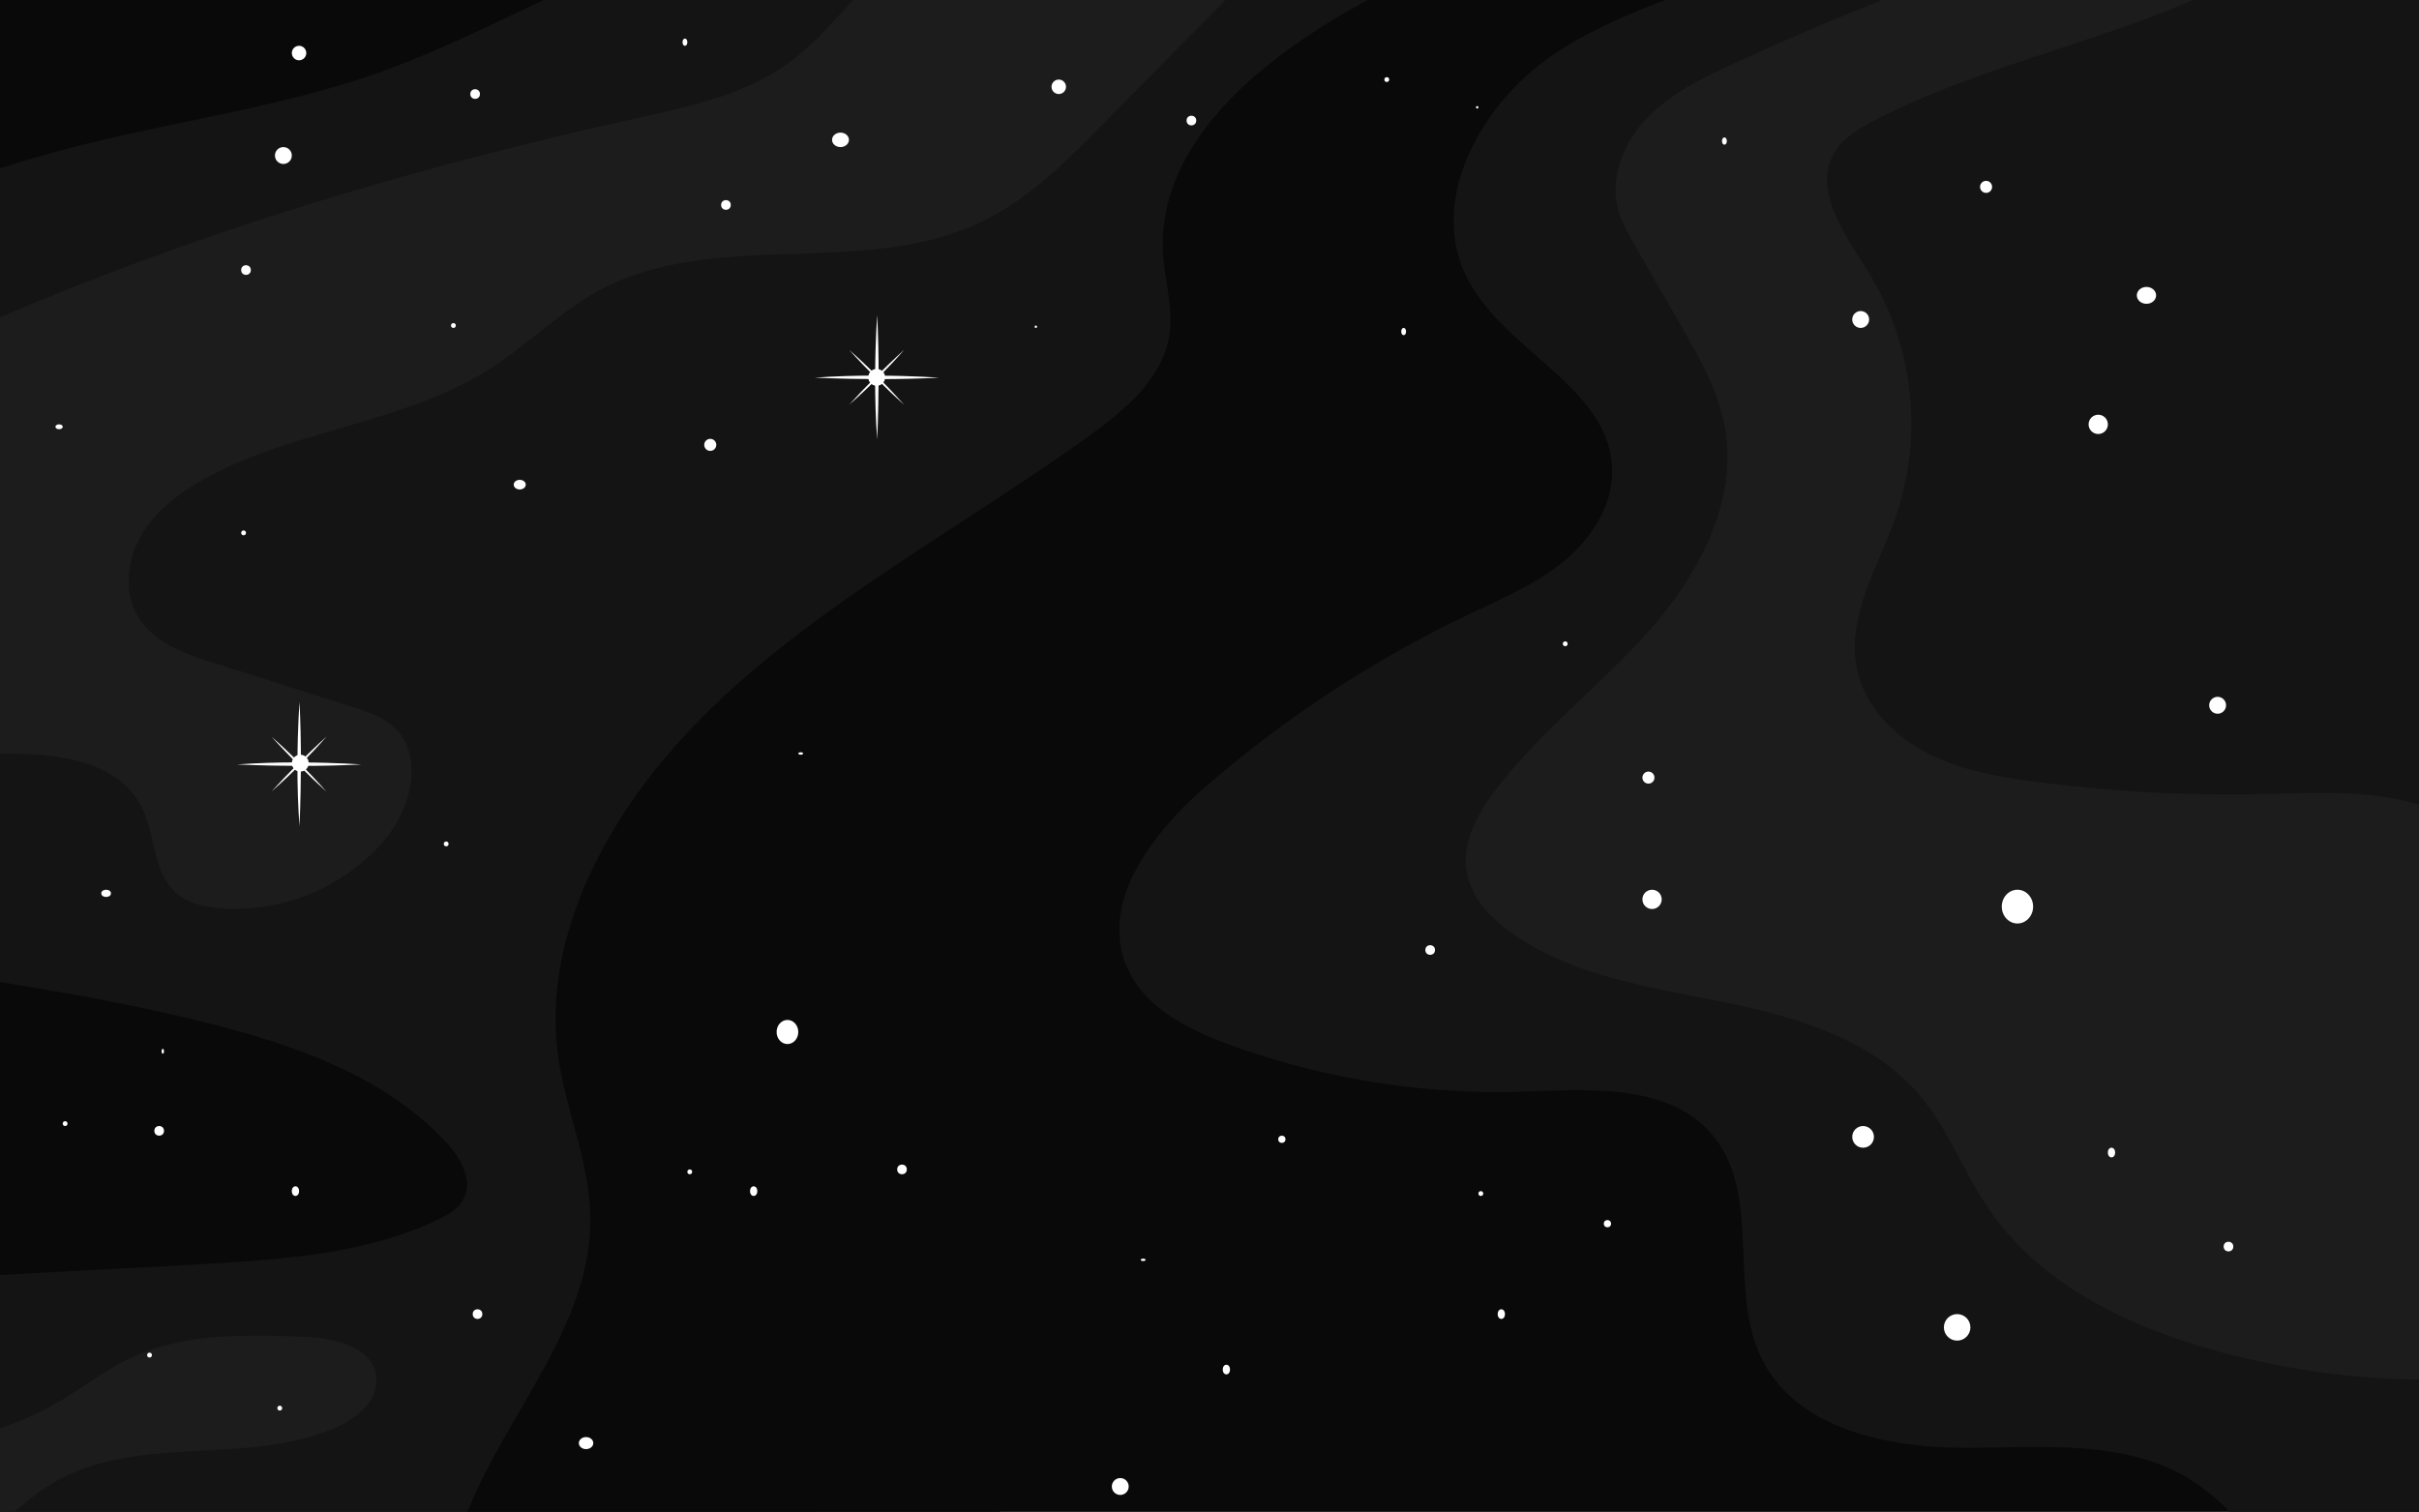 <svg xmlns="http://www.w3.org/2000/svg" width="1003" height="627" viewBox="0 0 1003 627">
    <rect x="0" y="0" width="1003" height="627" fill="#808080" stroke="none"/>
    <defs>
        <clipPath id="prefix__clip-path">
            <rect id="prefix__Rectangle_698" width="1003" height="627" data-name="Rectangle 698" rx="6" transform="translate(872.91 254.62)" style="fill:none"/>
        </clipPath>
        <style>
            .prefix__cls-3{fill:#09090a}.prefix__cls-4{fill:#141414}.prefix__cls-5{fill:#1c1c1c}.prefix__cls-6{fill:#fff}
        </style>
    </defs>
    <g id="prefix__yes" transform="translate(-872.91 -254.62)">
        <path id="prefix__Path_173" d="M440.667-84.048c-17.643-23.428-38.56-45.013-64.307-59.052-30.581-16.675-65.982-21.742-100.6-25.6a1960.8 1960.8 0 0 0-395.206-3.949c-10.431.954-21.3 2.138-30.1 7.808-16.974 10.925-20.38 33.883-22.132 53.981-15.324 175.769-29.6 352.151-22.689 528.452 1.908 48.572 5.983 99.018 30.247 141.137 7.724 13.408 17.873 26.12 31.786 32.873 13.725 6.676 29.634 6.913 44.863 5.966 77.871-4.845 151.031-36.735 225.277-60.692 26.332-8.5 53.316-16.187 76.9-30.647 19.949-12.231 36.815-28.955 51.682-47.016 22.951-27.906 41.764-59.94 49.882-95.153 10.977-47.615 1.842-97.2-.853-145.989A552.628 552.628 0 0 1 363.83-39.755" class="prefix__cls-3" data-name="Path 173" transform="translate(1000.756 372.425)"/>
        <path id="prefix__Path_174" d="M-74.537-177.913c-75.061-.721-151.888.526-222.342 26.433-39.8 14.634-76.538 36.8-116.567 50.791-38.232 13.352-78.662 18.97-118 28.592C-595-56.547-656.6-29.957-707.3 11.406s-89.977 98.21-104.093 162.1c-1.971 8.923-3.444 18.28-1.135 27.119 5.2 19.938 26.956 30.114 46.57 36.425 92.29 29.707 191.131 32.472 285.1 56.363 35.485 9.024 71.714 22 96.72 48.74 6.035 6.457 11.566 15.794 7.509 23.644-2.159 4.179-6.533 6.683-10.8 8.707-27.387 13.1-58.407 15.975-88.7 17.887-122.314 7.728-252.634 5-356.8 69.576-22.39 13.878-45.4 37.038-38.845 62.566 4.44 17.267 21.181 28.366 37.64 35.227 32.082 13.373 67.344 16.912 102.066 18.521 76.73 3.556 153.584-1.592 230.2-6.735 79.446-5.332 159.247-10.713 237.011-27.83 30.581-6.732 61.19-15.442 88.006-31.608s49.746-40.615 58.6-70.659c12.858-43.7-5.363-89.619-17.873-133.423-17.1-59.839-23.466-124.894-3.333-183.751C-108.813 34.632-22.419-27.038 9.249-116.326c4.527-12.788 7.832-27.057 2.967-39.723-6.345-16.529-24.493-25.183-41.659-29.519s-35.551-6.23-50.331-15.982" class="prefix__cls-4" data-name="Path 174" transform="translate(1441.818 385.977)"/>
        <path id="prefix__Path_175" d="M1015.742-183.289a762.05 762.05 0 0 0-104.528 48.712c-39.946 22.449-82.479 57.255-79.345 102.971.742 10.838 4.144 21.62 2.64 32.389-2.532 18.11-18.016 31.312-32.852 42.018-74 53.389-163.775 95.2-204.821 176.685-12.259 24.326-19.433 51.891-16.107 78.913 2.852 23.222 13.272 45.316 13.607 68.712.655 45.724-36.091 82.5-52.107 125.326-4.688 12.537-7.613 26.256-4.7 39.326 5.92 26.468 33.221 42.14 59.132 50.1 76.709 23.567 159.5 7.794 239.418 15.038 74.529 6.756 145.734 33.486 219.365 46.9 124.626 22.714 256.131 6.053 371.155-47.016 46.215-21.324 94.8-56.05 98.52-106.809 2.873-39.239-23.1-75.312-54.113-99.527s-67.663-40.249-99.366-63.549a266.265 266.265 0 0 1-96.086-135.3c-25.674-83.566-8.672-174.278-22.985-260.526-3.96-23.856-10.525-47.785-23.981-67.873-33.465-49.913-99.255-64.164-158.46-74.34" class="prefix__cls-3" data-name="Path 175" transform="translate(523.341 392.228)"/>
        <path id="prefix__Path_176" d="M1613.981-153.734c-32.566 16.685-69.649 24.18-100.2 44.3s-53.4 60.4-37.1 93.14c15.181 30.487 59.278 45.448 60.281 79.495.442 14.975-8.606 28.906-20.2 38.4s-25.608 15.414-39.138 21.857a483.171 483.171 0 0 0-109.524 71.793c-21.819 19-43.634 47.528-32.441 74.2 7.112 16.957 25.3 26.179 42.572 32.486a324.862 324.862 0 0 0 121.346 19.506c28.15-.892 61.294-3.483 79.2 18.253 20.464 24.831 5.976 64.119 20.429 92.868 14.422 28.687 51.592 36.519 83.7 36.568s66.727-3.7 93.958 13.307c21.638 13.516 34.2 37.7 53.608 54.256 23.379 19.935 55.5 27.422 86.188 25.817s60.316-11.524 88.807-23.048c10.42-4.218 21.39-9.194 27.321-18.744 8.543-13.756 3.671-31.525-1.108-46.995-20.032-64.875-34.21-132.051-34.945-199.942-1.181-108.86 32.061-215.481 35.774-324.283.892-26.1-.192-53.333-12.377-76.427-14.209-26.942-41.659-44.477-69.938-55.8a262.5 262.5 0 0 0-107.812-18.528c-74.226 3-144.53 37.351-218.779 39.97" class="prefix__cls-4" data-name="Path 176" transform="translate(4.392 385.915)"/>
        <path id="prefix__Path_177" d="M2021.924-169.312a1231.585 1231.585 0 0 0-166.275 62.733c-12.538 5.792-25.239 11.987-34.917 21.829s-15.909 24.163-12.649 37.578c1.393 5.649 4.3 10.775 7.2 15.818l19.069 33.214c7.7 13.412 15.529 27.165 18.211 42.394 5.346 30.348-10.761 60.6-31.138 83.723s-45.441 41.987-64.035 66.56c-7.279 9.612-13.749 21.154-12.026 33.085 1.654 11.458 10.545 20.548 20.119 27.06 25.35 17.225 56.906 21.669 86.941 27.774s61.6 15.494 81.264 39.006c11.6 13.871 17.88 31.382 28.014 46.354 23.473 34.68 65.1 52.4 105.851 62.047 66.191 15.672 140.58 13.3 196.362-25.629 10.65-7.435 21.369-18.145 20.373-31.1-.453-5.858-3.322-11.259-6.662-16.093-21.526-31.159-63.287-45.132-80.8-78.708-9.128-17.518-10.583-38.717-22.156-54.723-10.542-14.585-28.167-22.672-45.88-25.838s-35.871-2.013-53.859-1.633a619.334 619.334 0 0 1-93.457-5.137c-15.5-2.03-31.208-4.743-45.093-11.914s-25.873-19.5-29.073-34.826c-4.555-21.76 8.919-42.628 16.208-63.631a119.366 119.366 0 0 0-11.329-100.781c-9.751-15.6-23.626-34.422-14.042-50.119 3.559-5.83 9.73-9.494 15.787-12.663 63.1-33.019 141.681-38.908 192.694-88.6 8.048-7.839 15.672-18.636 12.652-29.453a179.637 179.637 0 0 0-70.367.084" class="prefix__cls-5" data-name="Path 177" transform="translate(-264.423 387.848)"/>
        <path id="prefix__Path_178" d="M107.1-217.3c-27.422 7.091-55.806 14.662-77.642 32.7-16.616 13.725-28.443 32.775-46 45.274-18.134 12.91-40.642 17.647-62.378 22.449-130.149 28.758-258.303 70.939-373.92 137.259-22.491 12.886-45.017 27.165-60.5 47.977-8.947 12.015-15.425 27.37-11.552 41.844 6.575 24.587 37.09 32.528 62.451 34.687 38.111 3.232 76.42 3.232 114.648 1.912 23.863-.815 53.138.839 63.781 22.209 5.694 11.43 4.5 26.576 13.979 35.129 5.025 4.527 12.053 6.095 18.806 6.617a81.9 81.9 0 0 0 66.762-27c11.886-13.471 18.11-36.2 4.8-48.287-4.688-4.263-10.929-6.3-16.967-8.212l-57.425-18.207c-11.843-3.762-24.643-8.251-31.233-18.779-6.387-10.2-4.973-23.95 1.125-34.332S-268 38.085-257.429 32.314c37.048-20.227 82.229-22.679 117.821-45.365 15.811-10.079 29.167-23.842 45.7-32.681C-46.4-71.131 15.241-50.559 63.858-73.8c19.7-9.421 35.46-25.277 50.794-40.827l85.4-86.6c12.1-12.266 24.824-31.274 14.244-44.87-7.442-9.567-21.773-9.212-33.782-7.7a826.216 826.216 0 0 0-89.545 16.337" class="prefix__cls-5" data-name="Path 178" transform="translate(1215.747 420.559)"/>
        <path id="prefix__Path_179" d="M-337.432 1633.737a124.288 124.288 0 0 0 80.832-15.278c10.389-6.049 19.9-13.624 30.787-18.719 21.881-10.246 47.085-9.57 71.23-8.707 12.6.456 28.815 4.022 30.355 16.529 1.2 9.724-8.122 17.445-17.117 21.321-36.021 15.526-80.383 2.741-114.774 21.592-15.177 8.327-26.628 21.969-40.27 32.629a122.764 122.764 0 0 1-93.265 24.253c-17.5-2.727-36.745-11.966-40.336-29.306" class="prefix__cls-5" data-name="Path 179" transform="translate(1153.15 -782.022)"/>
        <circle id="prefix__Ellipse_146" cx="2" cy="2" r="2" class="prefix__cls-6" data-name="Ellipse 146" transform="translate(972.91 364.62)"/>
        <circle id="prefix__Ellipse_147" cx="3" cy="3" r="3" class="prefix__cls-6" data-name="Ellipse 147" transform="translate(993.91 273.62)"/>
        <circle id="prefix__Ellipse_148" cx="3.5" cy="3.5" r="3.5" class="prefix__cls-6" data-name="Ellipse 148" transform="translate(986.91 315.62)"/>
        <circle id="prefix__Ellipse_149" cx="2" cy="2" r="2" class="prefix__cls-6" data-name="Ellipse 149" transform="translate(1067.91 291.62)"/>
        <circle id="prefix__Ellipse_150" cx="1" cy="1" r="1" class="prefix__cls-6" data-name="Ellipse 150" transform="translate(1059.91 388.62)"/>
        <ellipse id="prefix__Ellipse_151" cx="1" cy=".5" class="prefix__cls-6" data-name="Ellipse 151" rx="1" ry=".5" transform="translate(1203.91 566.62)"/>
        <ellipse id="prefix__Ellipse_152" cx="4.5" cy="5" class="prefix__cls-6" data-name="Ellipse 152" rx="4.5" ry="5" transform="translate(1194.91 677.62)"/>
        <circle id="prefix__Ellipse_153" cx="2" cy="2" r="2" class="prefix__cls-6" data-name="Ellipse 153" transform="translate(1244.91 737.62)"/>
        <ellipse id="prefix__Ellipse_154" cx="1.5" cy="2" class="prefix__cls-6" data-name="Ellipse 154" rx="1.5" ry="2" transform="translate(1183.91 746.62)"/>
        <circle id="prefix__Ellipse_155" cx="1" cy="1" r="1" class="prefix__cls-6" data-name="Ellipse 155" transform="translate(1157.91 739.62)"/>
        <circle id="prefix__Ellipse_156" cx="3.5" cy="3.5" r="3.5" class="prefix__cls-6" data-name="Ellipse 156" transform="translate(1333.91 867.62)"/>
        <ellipse id="prefix__Ellipse_157" cx="1.5" cy="2" class="prefix__cls-6" data-name="Ellipse 157" rx="1.5" ry="2" transform="translate(1379.91 820.62)"/>
        <ellipse id="prefix__Ellipse_158" cx="1" cy=".5" class="prefix__cls-6" data-name="Ellipse 158" rx="1" ry=".5" transform="translate(1345.91 776.62)"/>
        <circle id="prefix__Ellipse_159" cx="1.5" cy="1.5" r="1.5" class="prefix__cls-6" data-name="Ellipse 159" transform="translate(1402.91 725.62)"/>
        <circle id="prefix__Ellipse_160" cx="1" cy="1" r="1" class="prefix__cls-6" data-name="Ellipse 160" transform="translate(1485.91 748.62)"/>
        <ellipse id="prefix__Ellipse_161" cx="1.5" cy="2" class="prefix__cls-6" data-name="Ellipse 161" rx="1.5" ry="2" transform="translate(1493.91 797.62)"/>
        <circle id="prefix__Ellipse_162" cx="1.5" cy="1.5" r="1.5" class="prefix__cls-6" data-name="Ellipse 162" transform="translate(1537.91 760.62)"/>
        <circle id="prefix__Ellipse_163" cx="2" cy="2" r="2" class="prefix__cls-6" data-name="Ellipse 163" transform="translate(1463.91 646.62)"/>
        <circle id="prefix__Ellipse_165" cx="1" cy="1" r="1" class="prefix__cls-6" data-name="Ellipse 165" transform="translate(1520.91 520.62)"/>
        <ellipse id="prefix__Ellipse_168" cx="1" cy="1.5" class="prefix__cls-6" data-name="Ellipse 168" rx="1" ry="1.5" transform="translate(1453.91 390.62)"/>
        <circle id="prefix__Ellipse_169" cx=".5" cy=".5" r=".5" class="prefix__cls-6" data-name="Ellipse 169" transform="translate(1301.91 389.62)"/>
        <circle id="prefix__Ellipse_170" cx="2.5" cy="2.5" r="2.5" class="prefix__cls-6" data-name="Ellipse 170" transform="translate(1164.91 436.62)"/>
        <ellipse id="prefix__Ellipse_171" cx="2.5" cy="2" class="prefix__cls-6" data-name="Ellipse 171" rx="2.5" ry="2" transform="translate(1085.91 453.62)"/>
        <circle id="prefix__Ellipse_172" cx="1" cy="1" r="1" class="prefix__cls-6" data-name="Ellipse 172" transform="translate(1056.91 603.62)"/>
        <circle id="prefix__Ellipse_173" cx="3.5" cy="3.5" r="3.5" class="prefix__cls-6" data-name="Ellipse 173" transform="translate(993.91 567.62)"/>
        <circle id="prefix__Ellipse_174" cx="1" cy="1" r="1" class="prefix__cls-6" data-name="Ellipse 174" transform="translate(972.91 474.62)"/>
        <ellipse id="prefix__Ellipse_175" cx="1.5" cy="1" class="prefix__cls-6" data-name="Ellipse 175" rx="1.5" ry="1" transform="translate(895.91 430.62)"/>
        <circle id="prefix__Ellipse_176" cx="2" cy="2" r="2" class="prefix__cls-6" data-name="Ellipse 176" transform="translate(936.91 721.62)"/>
        <ellipse id="prefix__Ellipse_177" cx=".5" cy="1" class="prefix__cls-6" data-name="Ellipse 177" rx=".5" ry="1" transform="translate(939.91 689.62)"/>
        <ellipse id="prefix__Ellipse_178" cx="2" cy="1.5" class="prefix__cls-6" data-name="Ellipse 178" rx="2" ry="1.5" transform="translate(914.91 623.62)"/>
        <circle id="prefix__Ellipse_179" cx="1" cy="1" r="1" class="prefix__cls-6" data-name="Ellipse 179" transform="translate(898.91 719.62)"/>
        <ellipse id="prefix__Ellipse_180" cx="1.5" cy="2" class="prefix__cls-6" data-name="Ellipse 180" rx="1.5" ry="2" transform="translate(993.91 746.62)"/>
        <circle id="prefix__Ellipse_181" cx="1" cy="1" r="1" class="prefix__cls-6" data-name="Ellipse 181" transform="translate(987.91 837.62)"/>
        <circle id="prefix__Ellipse_182" cx="1" cy="1" r="1" class="prefix__cls-6" data-name="Ellipse 182" transform="translate(933.91 815.62)"/>
        <ellipse id="prefix__Ellipse_183" cx="3" cy="2.5" class="prefix__cls-6" data-name="Ellipse 183" rx="3" ry="2.5" transform="translate(1112.91 850.62)"/>
        <circle id="prefix__Ellipse_184" cx="2" cy="2" r="2" class="prefix__cls-6" data-name="Ellipse 184" transform="translate(1068.91 797.62)"/>
        <circle id="prefix__Ellipse_186" cx="2.5" cy="2.5" r="2.5" class="prefix__cls-6" data-name="Ellipse 186" transform="translate(1553.91 574.62)"/>
        <circle id="prefix__Ellipse_187" cx="4" cy="4" r="4" class="prefix__cls-6" data-name="Ellipse 187" transform="translate(1738.91 426.62)"/>
        <ellipse id="prefix__Ellipse_188" cx="4" cy="3.5" class="prefix__cls-6" data-name="Ellipse 188" rx="4" ry="3.5" transform="translate(1758.91 373.62)"/>
        <circle id="prefix__Ellipse_189" cx="3.5" cy="3.5" r="3.5" class="prefix__cls-6" data-name="Ellipse 189" transform="translate(1640.91 383.62)"/>
        <circle id="prefix__Ellipse_190" cx="2.5" cy="2.5" r="2.5" class="prefix__cls-6" data-name="Ellipse 190" transform="translate(1693.91 329.62)"/>
        <ellipse id="prefix__Ellipse_191" cx="1" cy="1.5" class="prefix__cls-6" data-name="Ellipse 191" rx="1" ry="1.5" transform="translate(1586.91 311.62)"/>
        <circle id="prefix__Ellipse_192" cx=".5" cy=".5" r=".5" class="prefix__cls-6" data-name="Ellipse 192" transform="translate(1484.91 298.62)"/>
        <circle id="prefix__Ellipse_193" cx="1" cy="1" r="1" class="prefix__cls-6" data-name="Ellipse 193" transform="translate(1446.91 286.62)"/>
        <circle id="prefix__Ellipse_194" cx="2" cy="2" r="2" class="prefix__cls-6" data-name="Ellipse 194" transform="translate(1364.91 302.62)"/>
        <circle id="prefix__Ellipse_195" cx="3" cy="3" r="3" class="prefix__cls-6" data-name="Ellipse 195" transform="translate(1308.91 287.62)"/>
        <ellipse id="prefix__Ellipse_196" cx="3.5" cy="3" class="prefix__cls-6" data-name="Ellipse 196" rx="3.5" ry="3" transform="translate(1217.91 309.62)"/>
        <ellipse id="prefix__Ellipse_197" cx="1" cy="1.5" class="prefix__cls-6" data-name="Ellipse 197" rx="1" ry="1.5" transform="translate(1155.91 270.62)"/>
        <circle id="prefix__Ellipse_198" cx="2" cy="2" r="2" class="prefix__cls-6" data-name="Ellipse 198" transform="translate(1171.91 337.62)"/>
        <circle id="prefix__Ellipse_199" cx="3.5" cy="3.5" r="3.5" class="prefix__cls-6" data-name="Ellipse 199" transform="translate(1232.91 407.62)"/>
        <circle id="prefix__Ellipse_202" cx="4" cy="4" r="4" class="prefix__cls-6" data-name="Ellipse 202" transform="translate(1553.91 623.62)"/>
        <circle id="prefix__Ellipse_203" cx="4.5" cy="4.5" r="4.5" class="prefix__cls-6" data-name="Ellipse 203" transform="translate(1640.91 721.62)"/>
        <ellipse id="prefix__Ellipse_204" cx="1.5" cy="2" class="prefix__cls-6" data-name="Ellipse 204" rx="1.5" ry="2" transform="translate(1746.91 730.62)"/>
        <ellipse id="prefix__Ellipse_205" cx="6.5" cy="7" class="prefix__cls-6" data-name="Ellipse 205" rx="6.5" ry="7" transform="translate(1702.91 623.62)"/>
        <circle id="prefix__Ellipse_206" cx="5.5" cy="5.5" r="5.5" class="prefix__cls-6" data-name="Ellipse 206" transform="translate(1678.91 799.62)"/>
        <circle id="prefix__Ellipse_207" cx="2" cy="2" r="2" class="prefix__cls-6" data-name="Ellipse 207" transform="translate(1794.91 769.62)"/>
        <circle id="prefix__Ellipse_208" cx="3.5" cy="3.5" r="3.5" class="prefix__cls-6" data-name="Ellipse 208" transform="translate(1788.91 543.62)"/>
        <path id="prefix__Path_181" d="M303.54 862.479c7.529 0 15.968-.157 24.424-.592 0 0-10.235-.773-24.42-.843 3.19-3.218 6.659-6.882 10-10.744 0 0-4.573 4.12-10.626 10.1 0-7.526-.157-15.964-.589-24.42 0 0-.773 10.239-.846 24.42-3.214-3.19-6.878-6.655-10.744-9.992 0 0 4.12 4.569 10.1 10.622-7.491 0-15.912.23-24.424.85 0 0 10.3.533 24.42.589-3.211 3.225-6.711 6.864-10.1 10.625 0 0 4.646-3.995 10.74-10 0 7.491.226 15.912.85 24.424 0 0 .533-10.3.585-24.42 3.225 3.211 6.868 6.715 10.629 10.1-.008.018-3.995-4.627-9.999-10.719z" class="prefix__cls-6" data-name="Path 181" transform="translate(694.764 -290.218)"/>
        <path id="prefix__Path_182" d="M1008.54 410.479c7.529 0 15.968-.157 24.424-.592 0 0-10.236-.773-24.42-.843 3.19-3.218 6.659-6.882 10-10.744 0 0-4.573 4.12-10.626 10.1 0-7.526-.157-15.964-.589-24.42 0 0-.773 10.239-.846 24.42-3.214-3.19-6.878-6.655-10.744-9.992 0 0 4.12 4.569 10.1 10.622-7.491 0-15.912.23-24.424.85 0 0 10.3.533 24.42.589-3.211 3.225-6.711 6.864-10.1 10.626 0 0 4.646-3.995 10.74-10 0 7.491.226 15.912.85 24.424 0 0 .533-10.3.585-24.42 3.225 3.211 6.868 6.715 10.629 10.1-.008.017-3.995-4.628-9.999-10.72z" class="prefix__cls-6" data-name="Path 182" transform="translate(229.29 1.366)"/>
    </g>
</svg>
